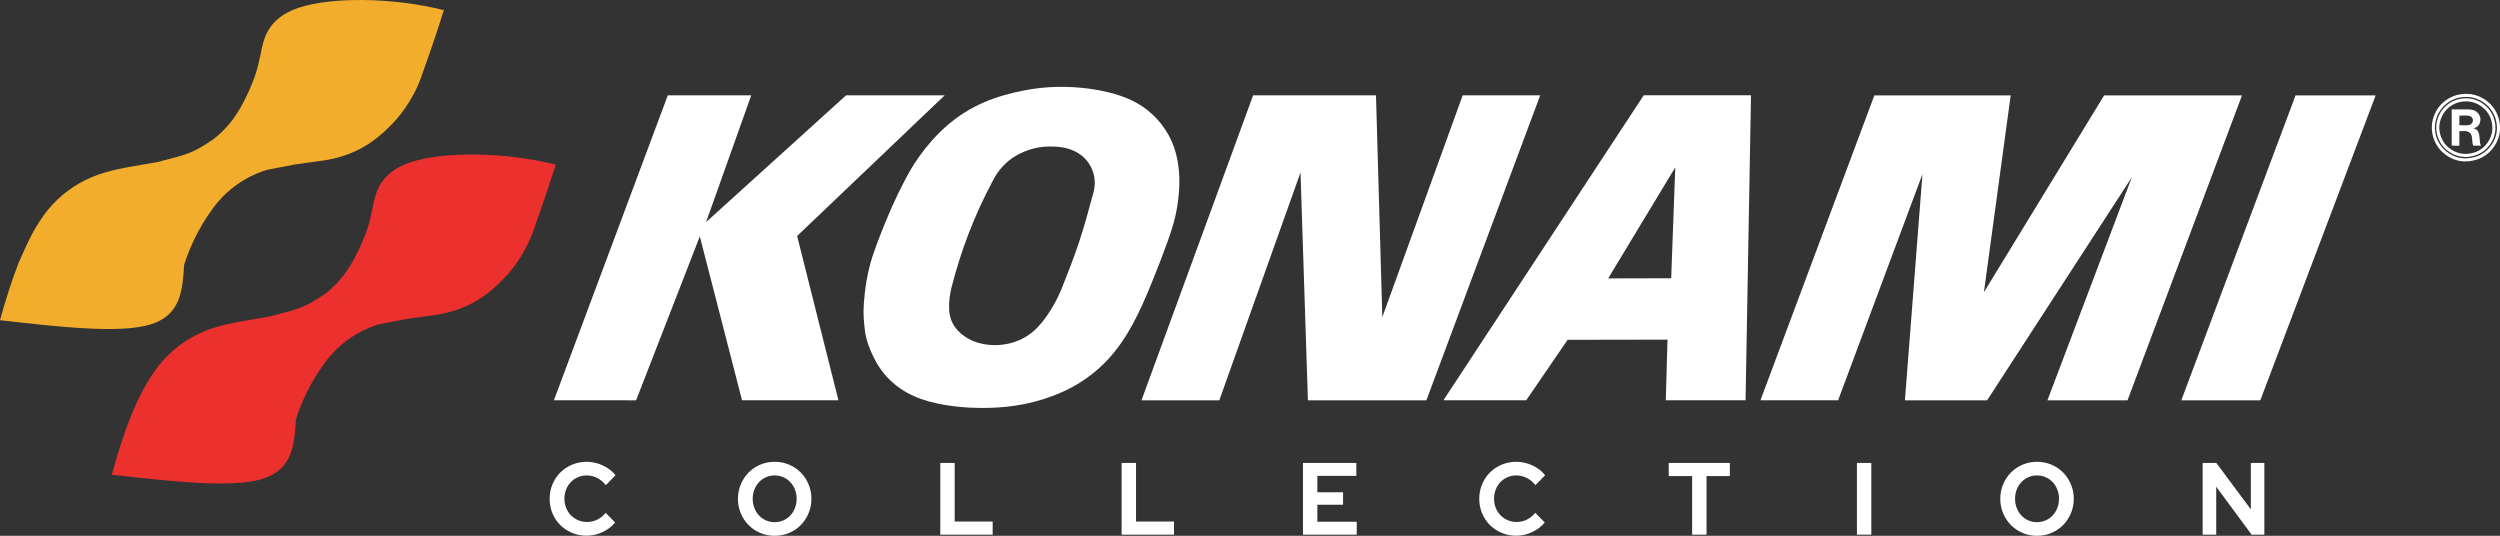 <?xml version="1.0" encoding="UTF-8" standalone="no"?>
<svg
   xmlns:dc="http://purl.org/dc/elements/1.1/"
   xmlns:cc="http://creativecommons.org/ns#"
   xmlns:rdf="http://www.w3.org/1999/02/22-rdf-syntax-ns#"
   xmlns:svg="http://www.w3.org/2000/svg"
   xmlns="http://www.w3.org/2000/svg"
   xmlns:sodipodi="http://sodipodi.sourceforge.net/DTD/sodipodi-0.dtd"
   xmlns:inkscape="http://www.inkscape.org/namespaces/inkscape"
   width="472.063"
   height="101.174"
   viewBox="0 0 472.063 101.174"
   version="1.1"
   id="svg95"
   sodipodi:docname="konami.svg"
   inkscape:version="0.92.5 (2060ec1f9f, 2020-04-08)">
  <rect x="0" y="0" width="472.063" height="101.174" fill="#333333" stroke="none"/>
  <defs
     id="defs99" />
  <sodipodi:namedview
     pagecolor="#ffffff"
     bordercolor="#666666"
     borderopacity="1"
     objecttolerance="10"
     gridtolerance="10"
     guidetolerance="10"
     inkscape:pageopacity="0"
     inkscape:pageshadow="2"
     inkscape:window-width="1366"
     inkscape:window-height="743"
     id="namedview97"
     showgrid="false"
     inkscape:pagecheckerboard="true"
     inkscape:zoom="3.6859567"
     inkscape:cx="204.99623"
     inkscape:cy="64.331006"
     inkscape:window-x="0"
     inkscape:window-y="0"
     inkscape:window-maximized="1"
     inkscape:current-layer="svg95" />
  <title
     id="title70">mainlogo</title>
  <path
     d="m 0,60.466 c 11.287,1.277 22.573,2.556 28.369,0.811 5.794,-1.742 6.097,-6.508 6.4,-11.272 1.106,-3.454 2.737,-6.912 5.224,-10.376 0.834,-1.192 1.8,-2.291 2.875,-3.271 1.078,-0.982 2.265,-1.843 3.531,-2.562 1.268,-0.721 2.618,-1.302 4.014,-1.727 v 0 l 5.343,-1.026 5.389,-0.752 v 0 c 2.285,-0.318 4.613,-1.024 6.863,-2.196 1.07,-0.559 2.094,-1.203 3.258,-2.134 1.166,-0.934 2.47,-2.151 3.629,-3.491 1.161,-1.342 2.177,-2.807 3.034,-4.358 0.855,-1.553 1.55,-3.193 2.07,-4.887 1.357,-3.758 2.627,-7.529 3.811,-11.313 -9.814,-2.46 -21.363,-2.477 -27.426,-0.442 -6.063,2.032 -6.642,6.113 -7.199,8.892 -0.559,2.779 -1.092,4.256 -1.701,5.703 -0.607,1.448 -1.288,2.868 -2.002,4.128 -0.714,1.259 -1.461,2.363 -2.321,3.372 -0.86,1.009 -1.83,1.927 -2.886,2.732 -1.106,0.749 -2.213,1.498 -3.357,2.052 -2.27,1.122 -4.689,1.55 -7.058,2.226 -3.349,0.625 -6.766,1.039 -10.125,2.02 -1.662,0.48 -3.268,1.16 -4.769,2.022 -1.5,0.858 -2.894,1.901 -4.144,3.092 -1.249,1.193 -2.351,2.536 -3.278,3.989 -0.544,0.842 -1.087,1.683 -1.763,3.017 C 5.104,46.049 4.292,47.875 3.483,49.7 2.136,53.262 0.978,56.852 0,60.466 Z"
     id="Path"
     inkscape:connector-curvature="0"
     style="fill:#f3ad2c;fill-rule:evenodd;stroke:none;stroke-width:1.165" />
  <path
     d="m 21.117,89.635 c 11.286,1.276 22.574,2.554 28.369,0.811 5.794,-1.743 6.096,-6.506 6.4,-11.272 1.106,-3.454 2.739,-6.914 5.225,-10.377 0.833,-1.192 1.799,-2.292 2.877,-3.271 1.075,-0.98 2.263,-1.841 3.531,-2.562 1.268,-0.721 2.616,-1.301 4.014,-1.726 v 0 l 5.341,-1.026 5.389,-0.754 v 0 c 2.285,-0.314 4.614,-1.021 6.863,-2.193 1.071,-0.56 2.094,-1.203 3.258,-2.137 1.165,-0.931 2.47,-2.15 3.631,-3.491 1.159,-1.34 2.177,-2.807 3.031,-4.358 0.856,-1.551 1.55,-3.191 2.071,-4.884 1.356,-3.759 2.626,-7.53 3.81,-11.314 -9.814,-2.461 -21.362,-2.476 -27.427,-0.442 -6.063,2.032 -6.642,6.113 -7.199,8.892 -0.559,2.778 -1.093,4.255 -1.7,5.702 -0.608,1.448 -1.288,2.867 -2.003,4.128 -0.714,1.26 -1.462,2.361 -2.321,3.372 -0.858,1.007 -1.83,1.926 -2.885,2.732 -1.107,0.751 -2.214,1.498 -3.357,2.051 -2.271,1.124 -4.689,1.551 -7.059,2.227 -3.35,0.624 -6.765,1.039 -10.126,2.019 -1.662,0.482 -3.268,1.161 -4.768,2.021 -1.5,0.861 -2.895,1.901 -4.144,3.095 -2.819,2.65 -4.67,6.102 -6.171,9.232 -1.987,4.475 -3.408,8.979 -4.651,13.526 z"
     id="path73"
     inkscape:connector-curvature="0"
     style="fill:#eb302e;fill-rule:evenodd;stroke:none;stroke-width:1.165" />
  <polygon
     id="polygon75"
     points="172.004,1.714 156.02,1.714 133.328,22.264 140.646,1.718 127.125,1.714 108.662,51.142 121.985,51.148 132.311,24.585 139.153,51.142 154.778,51.142 148.085,24.514 "
     style="fill:#ffffff;fill-rule:evenodd;stroke:none;stroke-width:1"
     transform="matrix(1.165,0,0,1.165,-22,16)" />
  <path
     d="m 221.673,27.751 c -0.544,-1.537 -1.348,-2.986 -2.354,-4.28 -1.007,-1.293 -2.217,-2.432 -3.575,-3.352 -1.357,-0.918 -2.863,-1.619 -4.585,-2.173 -3.507,-1.111 -7.645,-1.621 -11.532,-1.541 -1.975,0.042 -3.945,0.233 -6.275,0.678 -2.33,0.444 -5.018,1.146 -7.541,2.236 -2.522,1.09 -4.883,2.572 -6.958,4.367 -2.074,1.793 -3.867,3.902 -5.189,5.737 -1.32,1.833 -2.17,3.391 -2.984,4.963 -0.812,1.572 -1.592,3.158 -2.305,4.774 -1.372,3.196 -2.645,6.291 -3.637,9.29 -0.472,1.487 -0.84,3.008 -1.107,4.546 -0.266,1.538 -0.43,3.092 -0.509,4.259 -0.08,1.168 -0.076,1.944 -0.035,2.721 0.04,0.776 0.116,1.55 0.218,2.322 0.099,0.776 0.222,1.549 0.657,2.791 0.434,1.243 1.177,2.951 2.221,4.467 1.044,1.517 2.388,2.835 3.92,3.874 1.534,1.039 3.254,1.799 5.213,2.35 3.97,1.102 8.636,1.428 13.009,1.168 2.213,-0.134 4.417,-0.431 6.829,-1.046 2.413,-0.616 5.03,-1.557 7.441,-2.879 2.412,-1.323 4.615,-3.027 6.494,-5.024 1.88,-1.995 3.436,-4.284 4.8,-6.791 1.365,-2.51 2.538,-5.238 3.654,-7.984 1.115,-2.747 2.174,-5.511 2.91,-7.566 0.736,-2.053 1.15,-3.395 1.463,-4.76 0.314,-1.367 0.531,-2.755 0.658,-4.152 0.258,-2.758 0.173,-5.888 -0.901,-8.995 z m -15.192,8.552 c -0.842,3.134 -1.683,6.267 -2.703,9.345 -1.02,3.078 -2.216,6.094 -3.412,9.113 -0.873,2.069 -2.074,4.177 -3.623,6.119 -1.028,1.287 -2.093,2.183 -3.266,2.846 -1.344,0.764 -2.749,1.181 -4.123,1.353 -2.09,0.261 -4.232,-0.051 -5.916,-0.819 -0.918,-0.426 -1.86,-1.068 -2.618,-1.888 -1.153,-1.274 -1.52,-2.604 -1.595,-3.875 -0.068,-1.444 0.103,-2.885 0.466,-4.281 1.718,-6.777 4.264,-13.519 7.815,-20.159 0.484,-0.963 1.107,-1.858 1.843,-2.648 0.736,-0.79 1.589,-1.476 2.52,-2.02 1.911,-1.092 3.835,-1.579 5.462,-1.694 2.437,-0.126 5.026,0.087 7.109,1.844 0.628,0.543 1.15,1.205 1.534,1.94 0.383,0.735 0.627,1.542 0.712,2.365 0.088,0.823 0.016,1.659 -0.204,2.458 z"
     id="Shape"
     inkscape:connector-curvature="0"
     style="fill:#ffffff;fill-rule:evenodd;stroke:none;stroke-width:1.165" />
  <polygon
     id="polygon78"
     points="221.996,1.714 203.898,51.148 216.511,51.148 229.673,14.226 230.873,51.148 250.075,51.148 268.524,1.714 255.96,1.715 242.933,37.662 241.906,1.714 "
     style="fill:#ffffff;fill-rule:evenodd;stroke:none;stroke-width:1"
     transform="matrix(1.165,0,0,1.165,-22,16)" />
  <path
     d="m 314.867,64.132 -0.323,11.447 H 329.606 l 1.026,-57.586 h -20.256 l -37.814,57.581 h 15.633 l 7.81,-11.407 z m 1.47,-32.539 -0.776,20.946 -11.898,0.03 z"
     id="path80"
     inkscape:connector-curvature="0"
     style="fill:#ffffff;fill-rule:evenodd;stroke:none;stroke-width:1.165" />
  <polygon
     id="polygon82"
     points="304.22,51.146 316.808,51.146 330.48,14.486 327.636,51.155 340.954,51.155 364.412,15.004 350.737,51.151 363.716,51.151 382.27,1.728 359.923,1.728 340.441,33.628 344.781,1.724 322.685,1.724 "
     style="fill:#ffffff;fill-rule:evenodd;stroke:none;stroke-width:1"
     transform="matrix(1.165,0,0,1.165,-22,16)" />
  <polygon
     id="polygon84"
     points="390.952,1.724 372.433,51.152 385.237,51.152 403.938,1.724 "
     style="fill:#ffffff;fill-rule:evenodd;stroke:none;stroke-width:1"
     transform="matrix(1.165,0,0,1.165,-22,16)" />
  <path
     d="m 471.387,21.976 c -0.279,-0.739 -0.7,-1.422 -1.237,-2.003 -1.718,-1.784 -3.902,-2.293 -6.053,-1.778 -0.711,0.18 -1.39,0.492 -1.994,0.91 -0.604,0.417 -1.132,0.945 -1.548,1.548 -0.85,1.223 -1.208,2.735 -1.031,4.165 0.086,0.725 0.305,1.434 0.643,2.083 0.342,0.649 0.801,1.236 1.347,1.724 1.877,1.604 4.051,1.965 6.356,1.144 0.739,-0.285 1.422,-0.717 1.996,-1.261 1.85,-1.812 2.353,-4.191 1.522,-6.531 m -2.032,5.847 c -0.49,0.482 -1.072,0.869 -1.71,1.129 -1.998,0.753 -3.864,0.46 -5.499,-0.877 -0.479,-0.411 -0.885,-0.906 -1.186,-1.458 -1.005,-1.912 -0.788,-3.806 0.209,-5.378 0.344,-0.526 0.784,-0.99 1.293,-1.363 0.507,-0.372 1.085,-0.655 1.693,-0.828 1.861,-0.499 3.755,-0.086 5.247,1.38 0.479,0.49 0.862,1.072 1.124,1.705 0.789,2.041 0.371,4.109 -1.172,5.69"
     id="path86"
     inkscape:connector-curvature="0"
     style="fill:none;fill-rule:evenodd;stroke:#ffffff;stroke-width:0.582" />
  <path
     d="m 467.866,24.712 c -0.247,-0.322 -0.532,-0.414 -0.814,-0.491 0.356,-0.083 0.898,-0.265 1.165,-0.917 0.227,-0.617 0.277,-1.313 -0.419,-2.06 -0.679,-0.653 -1.501,-0.569 -2.273,-0.587 v 0 l -2.586,0.002 0.008,6.851 1.443,0.006 v -2.748 0 c 0.655,0.073 1.362,-0.262 2.105,0.416 0.492,0.725 0.157,1.303 0.514,2.326 v 0 l 1.454,-0.002 v 0 c -0.427,-0.916 -0.044,-1.821 -0.596,-2.797 v 0 0 z m -1.388,-1.192 c -0.679,0.264 -1.392,0.095 -2.088,0.128 v 0 -1.821 0 c 0.711,0.046 1.362,-0.145 2.133,0.147 0.514,0.33 0.645,1.08 -0.045,1.546 z"
     id="path88"
     inkscape:connector-curvature="0"
     style="fill:#ffffff;fill-rule:evenodd;stroke:none;stroke-width:1.165" />
  <path
     d="m 110.772,101.155 c 1.024,0 2.02,-0.226 2.988,-0.678 0.968,-0.452 1.764,-1.058 2.388,-1.82 v 0 l -1.78,-1.82 c -0.462,0.555 -0.993,0.981 -1.592,1.278 -0.599,0.297 -1.243,0.445 -1.929,0.445 -0.612,0 -1.177,-0.113 -1.695,-0.339 -0.518,-0.226 -0.968,-0.532 -1.349,-0.919 -0.381,-0.387 -0.681,-0.849 -0.899,-1.384 -0.219,-0.536 -0.328,-1.113 -0.328,-1.732 0,-0.632 0.106,-1.216 0.318,-1.752 0.212,-0.536 0.506,-1 0.88,-1.394 0.375,-0.394 0.821,-0.703 1.339,-0.929 0.518,-0.226 1.071,-0.339 1.658,-0.339 0.699,0 1.361,0.158 1.986,0.474 0.624,0.316 1.168,0.771 1.63,1.365 v 0 l 1.836,-1.878 c -0.612,-0.774 -1.411,-1.391 -2.398,-1.849 -0.987,-0.458 -2.004,-0.687 -3.053,-0.687 -0.974,0 -1.889,0.181 -2.744,0.542 -0.855,0.361 -1.595,0.852 -2.22,1.471 -0.624,0.619 -1.118,1.358 -1.48,2.216 -0.362,0.858 -0.543,1.778 -0.543,2.758 0,0.981 0.178,1.897 0.534,2.749 0.356,0.852 0.846,1.587 1.47,2.207 0.624,0.619 1.364,1.11 2.22,1.471 0.855,0.361 1.776,0.542 2.763,0.542 z m 35.497,0.019 c 0.974,0 1.886,-0.181 2.735,-0.542 0.849,-0.361 1.583,-0.855 2.201,-1.481 0.618,-0.626 1.108,-1.368 1.47,-2.226 0.362,-0.858 0.543,-1.771 0.543,-2.739 0,-0.968 -0.181,-1.881 -0.543,-2.739 -0.362,-0.858 -0.852,-1.6 -1.47,-2.226 -0.618,-0.626 -1.352,-1.12 -2.201,-1.481 -0.849,-0.361 -1.761,-0.542 -2.735,-0.542 -0.962,0 -1.867,0.181 -2.716,0.542 -0.849,0.361 -1.583,0.855 -2.201,1.481 -0.618,0.626 -1.108,1.368 -1.47,2.226 -0.362,0.858 -0.543,1.771 -0.543,2.739 0,0.968 0.181,1.881 0.543,2.739 0.362,0.858 0.852,1.6 1.47,2.226 0.618,0.626 1.352,1.119 2.201,1.481 0.849,0.361 1.755,0.542 2.716,0.542 z m 0,-2.575 c -0.587,0 -1.133,-0.113 -1.639,-0.339 -0.506,-0.226 -0.943,-0.536 -1.311,-0.929 -0.368,-0.394 -0.659,-0.861 -0.871,-1.403 -0.212,-0.542 -0.318,-1.123 -0.318,-1.742 0,-0.632 0.106,-1.216 0.318,-1.752 0.212,-0.536 0.503,-1 0.871,-1.394 0.368,-0.394 0.805,-0.703 1.311,-0.929 0.506,-0.226 1.052,-0.339 1.639,-0.339 0.587,0 1.136,0.113 1.648,0.339 0.512,0.226 0.952,0.536 1.321,0.929 0.368,0.394 0.659,0.858 0.871,1.394 0.212,0.536 0.318,1.12 0.318,1.752 0,0.619 -0.106,1.2 -0.318,1.742 -0.212,0.542 -0.503,1.01 -0.871,1.403 -0.368,0.394 -0.809,0.703 -1.321,0.929 -0.512,0.226 -1.061,0.339 -1.648,0.339 z m 41.172,2.362 v -2.478 h -7.174 v -11.072 h -2.716 v 13.55 z m 34.242,0 v -2.478 h -7.174 v -11.072 h -2.716 v 13.55 z m 34.504,0 V 98.522 H 248.75 V 95.309 h 4.852 V 92.947 H 248.75 V 89.85 h 7.362 v -2.439 h -10.078 v 13.55 z m 30.121,0.194 c 1.024,0 2.02,-0.226 2.988,-0.678 0.968,-0.452 1.764,-1.058 2.388,-1.82 v 0 l -1.78,-1.82 c -0.462,0.555 -0.993,0.981 -1.592,1.278 -0.599,0.297 -1.243,0.445 -1.929,0.445 -0.612,0 -1.177,-0.113 -1.695,-0.339 -0.518,-0.226 -0.968,-0.532 -1.349,-0.919 -0.381,-0.387 -0.681,-0.849 -0.899,-1.384 -0.219,-0.536 -0.328,-1.113 -0.328,-1.732 0,-0.632 0.106,-1.216 0.318,-1.752 0.212,-0.536 0.506,-1 0.88,-1.394 0.375,-0.394 0.821,-0.703 1.339,-0.929 0.518,-0.226 1.071,-0.339 1.658,-0.339 0.699,0 1.361,0.158 1.986,0.474 0.624,0.316 1.168,0.771 1.63,1.365 v 0 l 1.836,-1.878 c -0.612,-0.774 -1.411,-1.391 -2.398,-1.849 -0.987,-0.458 -2.004,-0.687 -3.053,-0.687 -0.974,0 -1.889,0.181 -2.744,0.542 -0.855,0.361 -1.595,0.852 -2.22,1.471 -0.624,0.619 -1.118,1.358 -1.48,2.216 -0.362,0.858 -0.543,1.778 -0.543,2.758 0,0.981 0.178,1.897 0.534,2.749 0.356,0.852 0.846,1.587 1.47,2.207 0.624,0.619 1.364,1.11 2.22,1.471 0.855,0.361 1.776,0.542 2.763,0.542 z m 35.928,-0.194 V 89.889 h 4.402 v -2.478 h -11.539 v 2.478 h 4.421 v 11.072 z m 31.114,0 V 87.411 h -2.716 v 13.55 z m 31.282,0.213 c 0.974,0 1.886,-0.181 2.735,-0.542 0.849,-0.361 1.583,-0.855 2.201,-1.481 0.618,-0.626 1.108,-1.368 1.47,-2.226 0.362,-0.858 0.543,-1.771 0.543,-2.739 0,-0.968 -0.181,-1.881 -0.543,-2.739 -0.362,-0.858 -0.852,-1.6 -1.47,-2.226 -0.618,-0.626 -1.352,-1.12 -2.201,-1.481 -0.849,-0.361 -1.761,-0.542 -2.735,-0.542 -0.962,0 -1.867,0.181 -2.716,0.542 -0.849,0.361 -1.583,0.855 -2.201,1.481 -0.618,0.626 -1.108,1.368 -1.47,2.226 -0.362,0.858 -0.543,1.771 -0.543,2.739 0,0.968 0.181,1.881 0.543,2.739 0.362,0.858 0.852,1.6 1.47,2.226 0.618,0.626 1.352,1.119 2.201,1.481 0.849,0.361 1.755,0.542 2.716,0.542 z m 0,-2.575 c -0.587,0 -1.133,-0.113 -1.639,-0.339 -0.506,-0.226 -0.943,-0.536 -1.311,-0.929 -0.368,-0.394 -0.659,-0.861 -0.871,-1.403 -0.212,-0.542 -0.318,-1.123 -0.318,-1.742 0,-0.632 0.106,-1.216 0.318,-1.752 0.212,-0.536 0.503,-1 0.871,-1.394 0.368,-0.394 0.805,-0.703 1.311,-0.929 0.506,-0.226 1.052,-0.339 1.639,-0.339 0.587,0 1.136,0.113 1.648,0.339 0.512,0.226 0.952,0.536 1.321,0.929 0.368,0.394 0.659,0.858 0.871,1.394 0.212,0.536 0.318,1.12 0.318,1.752 0,0.619 -0.106,1.2 -0.318,1.742 -0.212,0.542 -0.503,1.01 -0.871,1.403 -0.368,0.394 -0.809,0.703 -1.321,0.929 -0.512,0.226 -1.061,0.339 -1.648,0.339 z m 33.848,2.362 v -9.059 l 6.687,9.059 h 2.398 V 87.411 h -2.548 v 8.769 l -6.519,-8.769 h -2.585 v 13.55 z"
     id="COLLECTION"
     inkscape:connector-curvature="0"
     style="fill:#ffffff;fill-rule:nonzero;stroke:none;stroke-width:1.165" />
</svg>
